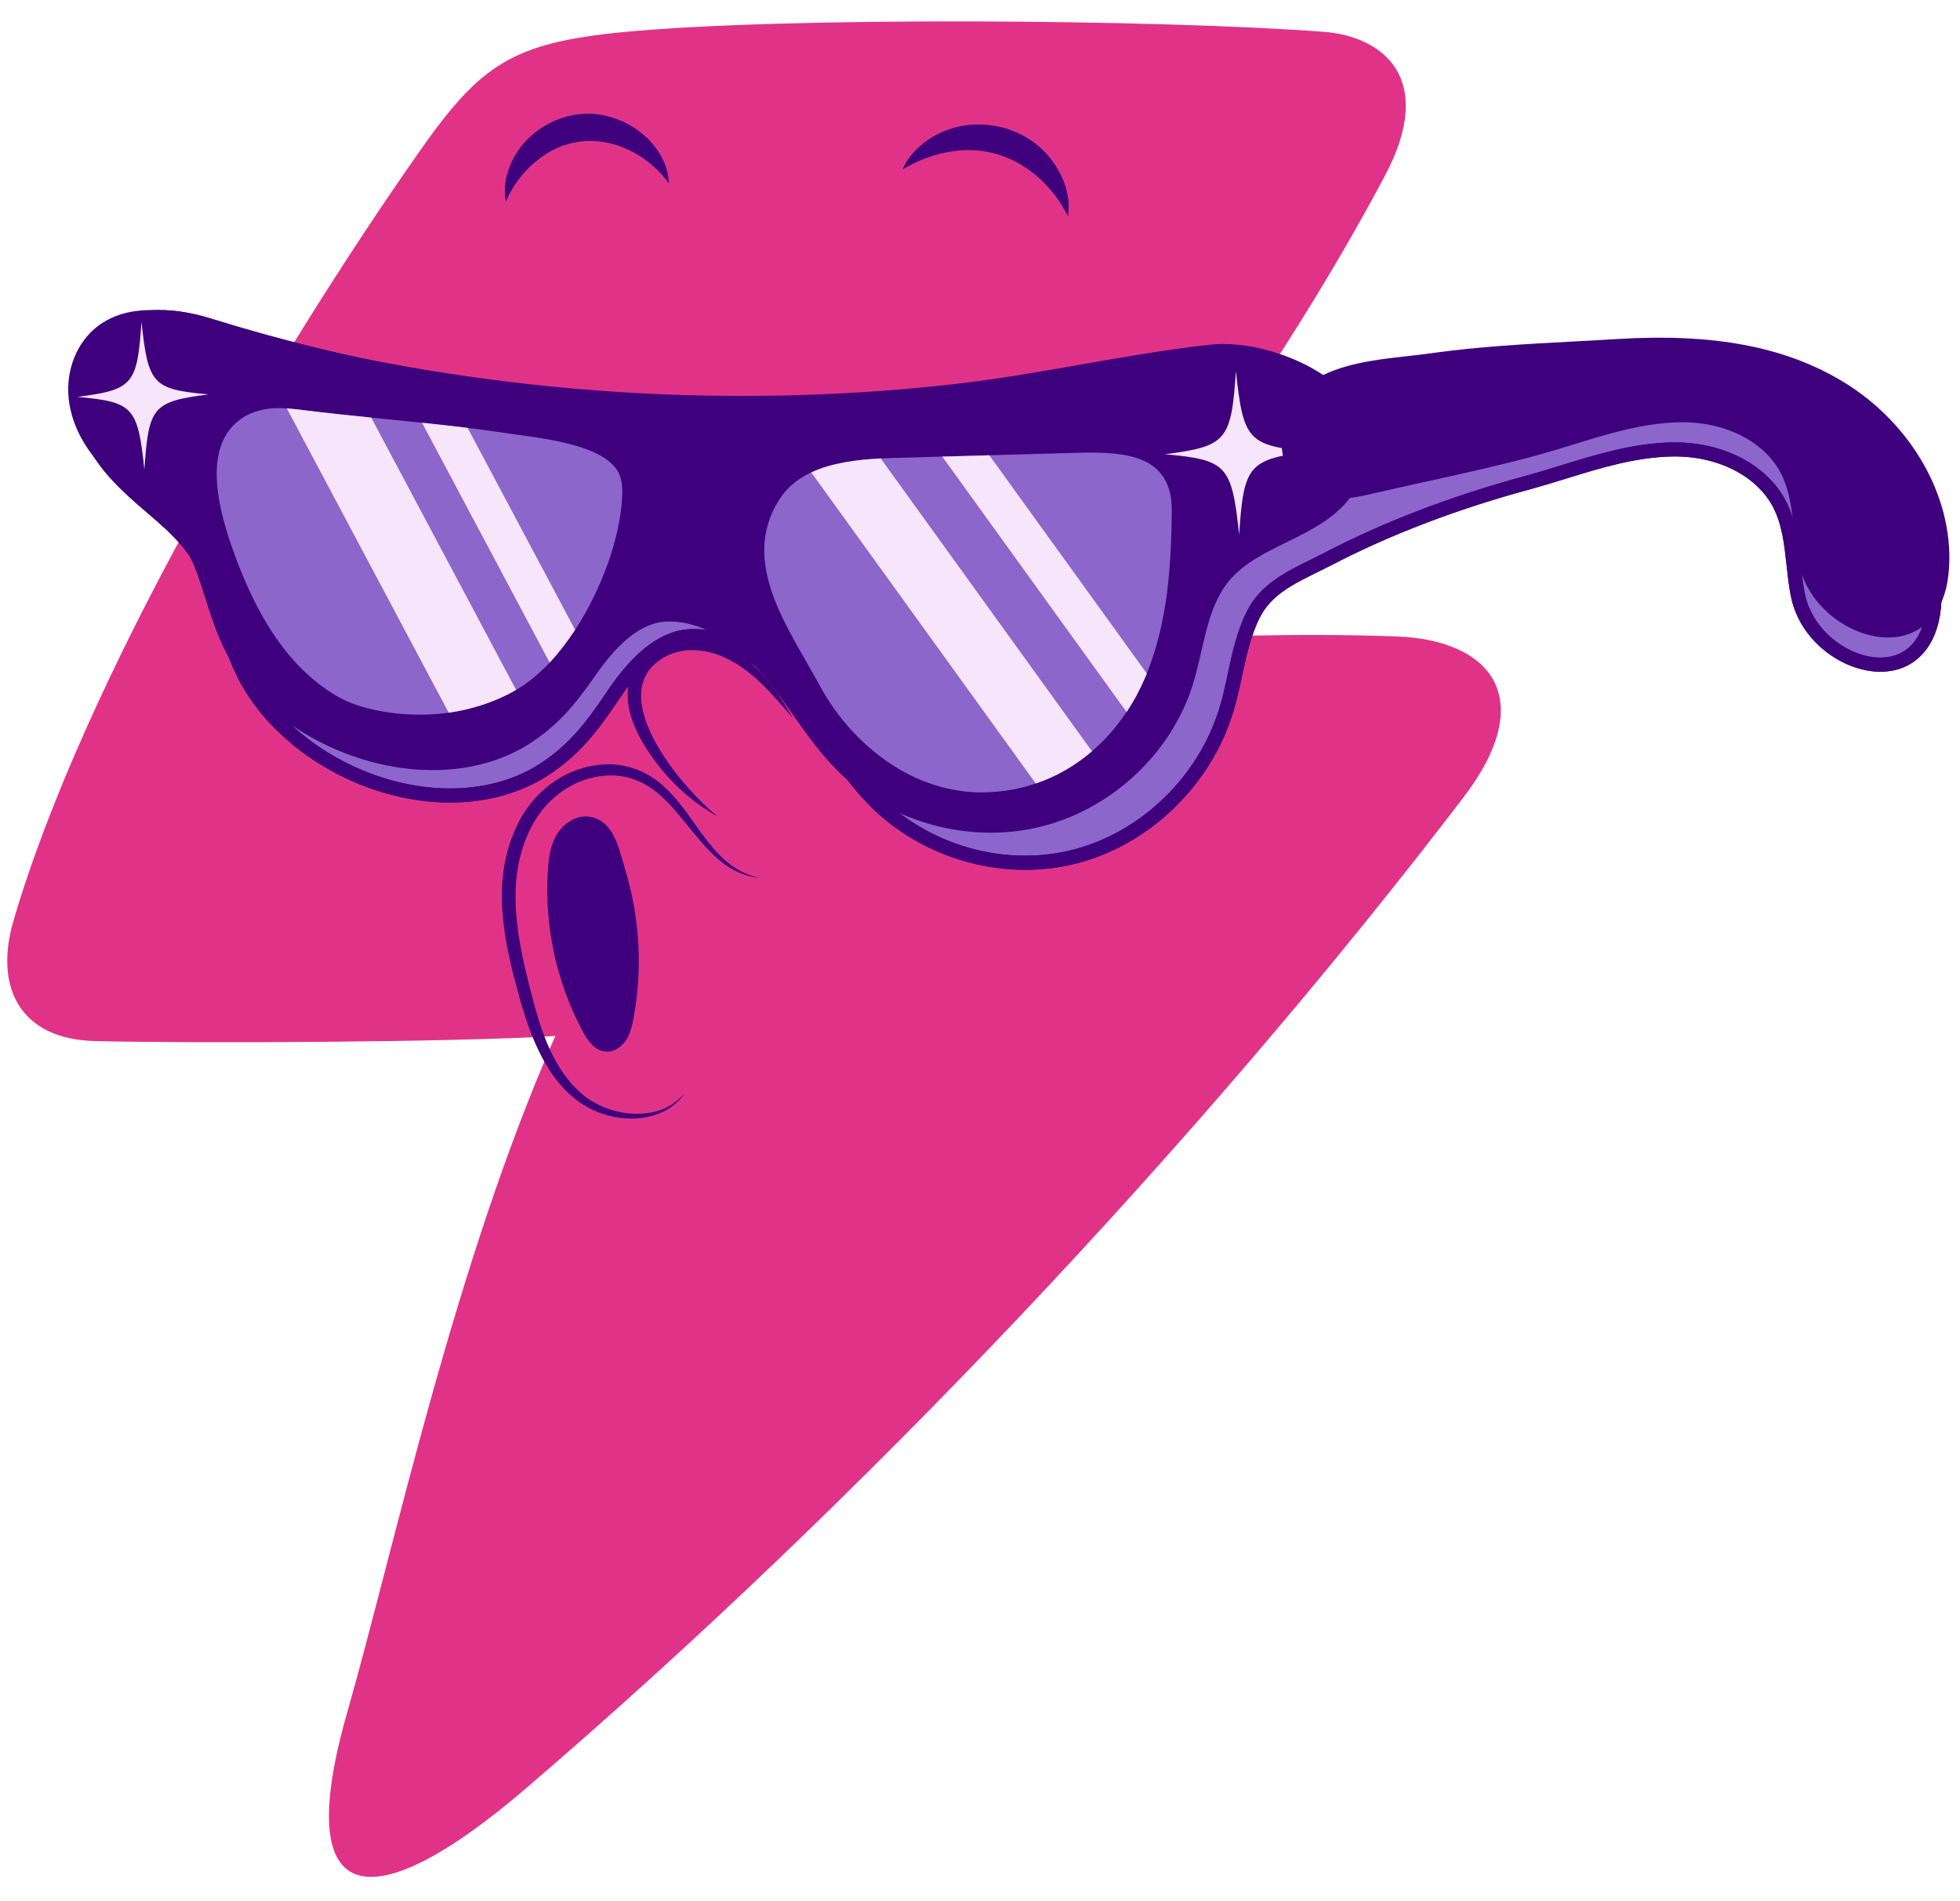 <svg width="67" height="65" viewBox="0 0 67 65" fill="none" xmlns="http://www.w3.org/2000/svg">
<path fill-rule="evenodd" clip-rule="evenodd" d="M21.343 1.093C26.803 0.569 39.523 0.657 45.249 1.087C47.231 1.235 49.132 2.644 47.339 6.013C44.337 11.655 41.078 16.116 36.992 21.902C40.4 21.799 44.052 21.62 47.745 21.758C50.947 21.877 52.628 23.855 50.028 27.259C40.976 39.114 29.337 51.408 17.967 61.15C12.728 65.64 9.916 65.385 11.864 58.56C13.498 52.837 15.522 43.273 18.983 35.418C15.629 35.632 6.638 35.676 3.242 35.591C0.715 35.528 -0.216 33.789 0.462 31.472C2.846 23.318 9.431 12.17 14.356 5.153C16.443 2.177 17.549 1.458 21.343 1.093Z" fill="#E03388"/>
<g clip-path="url(#clip0_103_4004)">
<path d="M25.978 30.013C24.374 29.7 23.85 27.974 22.772 26.962C22.199 26.385 21.393 26.069 20.571 26.139C19.175 26.251 18.058 27.22 17.56 28.479C16.849 30.18 17.2 32.068 17.671 33.778C18.129 35.554 18.923 37.773 20.981 38.179C21.854 38.363 22.905 38.149 23.408 37.364C23.328 37.462 23.239 37.551 23.144 37.632C22.854 37.867 22.495 38.009 22.126 38.056C21.394 38.152 20.636 37.942 20.044 37.519C19.052 36.768 18.597 35.55 18.275 34.396C17.791 32.541 17.244 30.504 17.988 28.649C18.423 27.536 19.379 26.655 20.607 26.525C21.335 26.438 22.026 26.696 22.563 27.184C23.657 28.131 24.348 29.863 25.978 30.013Z" fill="#3E007C"/>
<path d="M21.654 34.818C21.604 35.083 21.54 35.353 21.389 35.577C21.238 35.801 20.98 35.973 20.708 35.952C20.331 35.924 20.08 35.565 19.905 35.234C19.021 33.568 18.608 31.661 18.725 29.783C18.749 29.395 18.798 29 18.968 28.649C19.255 28.056 19.953 27.672 20.564 28.08C21.065 28.415 21.22 29.227 21.382 29.766C21.873 31.398 21.972 33.145 21.654 34.819V34.818Z" fill="#3E007C"/>
<path d="M36.507 7.392C36.61 6.745 36.382 6.073 35.999 5.54C34.968 4.077 32.772 3.812 31.431 5.009C31.186 5.23 30.98 5.491 30.856 5.786C30.929 5.749 30.997 5.71 31.063 5.672C31.506 5.437 32.004 5.258 32.492 5.185C34.229 4.882 35.742 5.88 36.507 7.391V7.392Z" fill="#3E007C"/>
<path d="M22.867 6.269C22.822 5.201 21.914 4.304 20.898 4.009C19.436 3.552 17.803 4.437 17.36 5.871C17.258 6.204 17.225 6.555 17.293 6.883C17.547 6.308 17.912 5.833 18.393 5.46C19.858 4.285 21.81 4.831 22.866 6.269H22.867Z" fill="#3E007C"/>
<path d="M3.715 11.395C4.651 10.636 6.001 10.769 7.143 11.123C7.767 11.317 8.396 11.501 9.027 11.676C17.008 13.879 25.548 14.518 33.749 13.56C35.568 13.348 37.379 12.848 39.199 12.713C40.948 12.583 42.486 12.867 44.182 13.277C45.761 13.658 47.111 13.707 48.71 13.481C50.815 13.184 52.944 13.127 55.063 12.998C57.721 12.835 60.347 13.069 62.575 14.403C64.786 15.726 66.362 18.233 66.1 20.771C65.769 23.988 61.937 22.791 61.452 20.324C61.248 19.282 61.314 18.163 60.82 17.22C60.154 15.948 58.595 15.333 57.143 15.364C55.415 15.4 53.828 16.059 52.186 16.506C49.872 17.134 47.535 17.99 45.38 19.112C44.416 19.614 43.355 19.993 42.85 20.986C42.33 22.005 42.249 23.181 41.92 24.262C41.178 26.704 39.129 28.681 36.709 29.288C34.288 29.895 31.582 29.112 29.827 27.295C28.828 26.26 28.146 24.952 27.244 23.829C26.341 22.706 25.087 21.722 23.669 21.743C22.477 21.761 21.531 22.898 20.917 23.823C20.256 24.818 19.625 25.637 18.604 26.301C15.305 28.445 10.018 26.501 8.307 22.989C7.857 22.067 7.631 21.049 7.289 20.079C6.59 18.091 5.187 17.576 3.895 16.125C3.313 15.47 2.879 14.649 2.8 13.767C2.721 12.884 3.035 11.943 3.713 11.395H3.715Z" fill="#8C66CB"/>
<path d="M29.652 27.463C29.046 26.835 28.55 26.105 28.072 25.398C27.75 24.923 27.416 24.43 27.055 23.98C26.448 23.226 25.206 21.963 23.675 21.986C22.83 21.999 21.997 22.643 21.125 23.957C20.405 25.041 19.756 25.844 18.741 26.504C17.272 27.459 15.281 27.694 13.278 27.146C10.992 26.521 9.003 24.969 8.09 23.095C7.785 22.468 7.579 21.797 7.38 21.148C7.281 20.821 7.177 20.484 7.063 20.16C6.618 18.892 5.883 18.261 5.033 17.531C4.602 17.162 4.156 16.779 3.716 16.284C3.244 15.753 2.659 14.889 2.561 13.788C2.47 12.771 2.853 11.782 3.562 11.208C4.631 10.342 6.14 10.559 7.217 10.893C7.836 11.085 8.468 11.271 9.095 11.444C17.012 13.629 25.527 14.277 33.722 13.321C34.516 13.229 35.326 13.077 36.11 12.931C37.114 12.743 38.152 12.549 39.183 12.472C40.898 12.345 42.391 12.596 44.243 13.043C45.757 13.408 47.083 13.469 48.678 13.244C50.303 13.015 51.964 12.927 53.57 12.842C54.056 12.816 54.559 12.79 55.051 12.76C58.301 12.561 60.733 13.019 62.705 14.199C65.14 15.656 66.603 18.308 66.347 20.798C66.212 22.105 65.477 22.915 64.38 22.963C63.111 23.02 61.534 21.992 61.216 20.372C61.147 20.023 61.109 19.665 61.071 19.318C60.993 18.603 60.919 17.928 60.608 17.333C60.041 16.252 58.685 15.575 57.153 15.606C55.903 15.633 54.745 15.989 53.521 16.367C53.108 16.493 52.682 16.625 52.256 16.741C49.775 17.415 47.503 18.286 45.499 19.329C45.341 19.411 45.18 19.49 45.024 19.567C44.22 19.962 43.461 20.336 43.073 21.098C42.756 21.721 42.61 22.398 42.456 23.117C42.37 23.519 42.28 23.934 42.159 24.335C41.392 26.859 39.278 28.896 36.773 29.525C36.207 29.667 35.629 29.736 35.049 29.736C33.056 29.736 31.061 28.923 29.653 27.466L29.652 27.463ZM61.039 17.111C61.392 17.787 61.475 18.538 61.553 19.266C61.59 19.603 61.628 19.951 61.692 20.28C61.959 21.634 63.308 22.528 64.354 22.481C65.212 22.443 65.746 21.827 65.858 20.749C66.095 18.441 64.726 15.974 62.448 14.611C60.566 13.484 58.224 13.048 55.078 13.241C54.583 13.271 54.08 13.298 53.593 13.324C51.997 13.408 50.347 13.496 48.744 13.722C47.084 13.957 45.702 13.893 44.124 13.513C42.318 13.077 40.867 12.833 39.217 12.954C38.214 13.029 37.19 13.22 36.199 13.405C35.407 13.554 34.589 13.706 33.778 13.802C25.52 14.765 16.939 14.111 8.961 11.91C8.329 11.736 7.693 11.549 7.069 11.355C6.107 11.056 4.771 10.853 3.87 11.583C3.294 12.05 2.97 12.9 3.046 13.748C3.114 14.505 3.482 15.293 4.082 15.968C4.5 16.438 4.933 16.809 5.352 17.169C6.217 17.912 7.034 18.614 7.523 20.003C7.64 20.336 7.745 20.679 7.847 21.009C8.04 21.641 8.241 22.294 8.53 22.888C9.384 24.64 11.253 26.095 13.407 26.683C15.274 27.193 17.119 26.982 18.471 26.102C19.415 25.489 20.029 24.726 20.715 23.695C21.682 22.237 22.647 21.521 23.667 21.506C23.683 21.506 23.698 21.506 23.714 21.506C24.987 21.506 26.307 22.277 27.436 23.683C27.81 24.148 28.149 24.649 28.477 25.133C28.944 25.822 29.427 26.535 30.005 27.132C31.702 28.889 34.31 29.644 36.65 29.057C38.992 28.47 40.97 26.561 41.688 24.196C41.804 23.815 41.891 23.409 41.975 23.017C42.128 22.3 42.287 21.559 42.633 20.881C43.094 19.976 43.962 19.549 44.802 19.136C44.956 19.06 45.115 18.982 45.268 18.902C47.302 17.843 49.609 16.959 52.123 16.277C52.541 16.163 52.963 16.033 53.372 15.907C54.576 15.537 55.821 15.154 57.139 15.125C57.177 15.125 57.216 15.124 57.254 15.124C58.925 15.124 60.403 15.897 61.039 17.113V17.111Z" fill="#3E007C"/>
<path d="M29.652 27.463C29.046 26.835 28.55 26.105 28.072 25.398C27.75 24.923 27.416 24.43 27.055 23.98C26.448 23.226 25.206 21.963 23.675 21.986C22.83 21.999 21.997 22.643 21.125 23.957C20.405 25.041 19.756 25.844 18.741 26.504C17.272 27.459 15.281 27.694 13.278 27.146C10.992 26.521 9.003 24.969 8.09 23.095C7.785 22.468 7.579 21.797 7.38 21.148C7.281 20.821 7.177 20.484 7.063 20.16C6.618 18.892 5.883 18.261 5.033 17.531C4.602 17.162 4.156 16.779 3.716 16.284C3.244 15.753 2.659 14.889 2.561 13.788C2.47 12.771 2.853 11.782 3.562 11.208C4.631 10.342 6.14 10.559 7.217 10.893C7.836 11.085 8.468 11.271 9.095 11.444C17.012 13.629 25.527 14.277 33.722 13.321C35.221 13.146 36.734 12.87 38.198 12.605C38.622 12.527 39.047 12.45 39.472 12.375C39.642 12.345 39.818 12.309 39.987 12.273C40.68 12.129 41.396 11.981 42.112 12.159C42.728 12.312 43.316 12.556 43.885 12.794C44.103 12.885 44.327 12.977 44.547 13.063C45.317 13.363 46.134 13.635 46.903 13.597C47.226 13.581 47.545 13.501 47.882 13.415C48.139 13.35 48.404 13.283 48.679 13.244C50.304 13.015 51.965 12.927 53.57 12.842C54.056 12.816 54.559 12.79 55.051 12.76C58.301 12.561 60.733 13.019 62.705 14.199C65.14 15.656 66.603 18.308 66.347 20.798C66.212 22.105 65.477 22.915 64.38 22.963C63.111 23.02 61.534 21.992 61.216 20.372C61.147 20.023 61.109 19.665 61.071 19.318C60.993 18.603 60.919 17.928 60.608 17.333C60.041 16.252 58.685 15.575 57.153 15.606C55.903 15.633 54.745 15.989 53.521 16.367C53.108 16.493 52.682 16.625 52.256 16.741C49.775 17.415 47.503 18.286 45.499 19.329C45.341 19.411 45.18 19.49 45.024 19.567C44.22 19.962 43.461 20.336 43.073 21.098C42.756 21.721 42.61 22.398 42.456 23.117C42.37 23.519 42.28 23.934 42.159 24.335C41.392 26.859 39.278 28.896 36.773 29.525C36.207 29.667 35.629 29.736 35.049 29.736C33.056 29.736 31.061 28.923 29.653 27.466L29.652 27.463ZM61.039 17.111C61.392 17.787 61.475 18.538 61.553 19.266C61.59 19.603 61.628 19.951 61.692 20.28C61.959 21.634 63.308 22.528 64.354 22.481C65.212 22.443 65.746 21.827 65.858 20.749C66.095 18.441 64.726 15.974 62.448 14.611C60.566 13.484 58.224 13.048 55.078 13.241C54.583 13.271 54.08 13.298 53.593 13.324C51.997 13.408 50.347 13.496 48.744 13.722C48.496 13.757 48.256 13.819 48 13.883C47.654 13.971 47.296 14.062 46.924 14.08C46.063 14.121 45.186 13.832 44.365 13.512C44.139 13.424 43.912 13.33 43.693 13.238C43.141 13.008 42.57 12.771 41.989 12.627C41.384 12.475 40.753 12.607 40.085 12.745C39.912 12.781 39.732 12.818 39.554 12.85C39.13 12.924 38.706 13.002 38.283 13.079C36.812 13.347 35.291 13.624 33.776 13.801C25.519 14.764 16.938 14.11 8.96 11.909C8.328 11.735 7.692 11.548 7.068 11.354C6.106 11.055 4.77 10.852 3.869 11.582C3.293 12.049 2.969 12.899 3.045 13.747C3.113 14.504 3.481 15.293 4.081 15.967C4.499 16.436 4.932 16.808 5.351 17.168C6.216 17.911 7.033 18.613 7.522 20.002C7.639 20.335 7.744 20.678 7.846 21.009C8.04 21.64 8.24 22.293 8.529 22.887C9.383 24.639 11.252 26.094 13.406 26.682C15.273 27.192 17.118 26.981 18.47 26.102C19.414 25.488 20.028 24.725 20.713 23.694C21.681 22.236 22.646 21.52 23.666 21.505C23.682 21.505 23.697 21.505 23.713 21.505C24.986 21.505 26.306 22.276 27.435 23.682C27.809 24.147 28.148 24.648 28.476 25.132C28.943 25.821 29.426 26.534 30.004 27.131C31.701 28.888 34.309 29.643 36.649 29.056C38.991 28.469 40.969 26.56 41.687 24.195C41.803 23.814 41.89 23.408 41.974 23.016C42.127 22.299 42.286 21.558 42.632 20.88C43.093 19.975 43.961 19.548 44.801 19.135C44.955 19.059 45.114 18.981 45.267 18.901C47.301 17.842 49.608 16.958 52.122 16.276C52.54 16.162 52.962 16.032 53.371 15.906C54.575 15.536 55.82 15.153 57.138 15.124C57.176 15.124 57.215 15.123 57.253 15.123C58.924 15.123 60.402 15.896 61.038 17.112L61.039 17.111Z" fill="#3E007C"/>
<path d="M8.626 11.62C8.013 11.457 7.403 11.285 6.798 11.104C5.691 10.773 4.381 10.65 3.474 11.357C2.817 11.868 2.512 12.746 2.588 13.568C2.665 14.391 3.086 15.156 3.651 15.766C4.903 17.119 6.265 17.599 6.943 19.453C7.274 20.358 7.494 21.306 7.93 22.167C9.59 25.44 14.718 27.252 17.919 25.254C18.91 24.634 19.522 23.871 20.163 22.944C20.759 22.081 21.677 21.022 22.832 21.005C24.208 20.985 25.424 21.901 26.3 22.949C27.176 23.996 27.837 25.216 28.805 26.18C30.508 27.873 33.133 28.603 35.481 28.038C37.83 27.471 39.817 25.63 40.537 23.352C40.933 22.098 40.998 20.674 41.857 19.67C42.987 18.347 45.169 18.159 46.084 16.684C47.907 13.743 43.706 11.765 41.386 12.024C38.474 12.348 35.552 13.045 32.608 13.376C24.652 14.269 16.369 13.672 8.627 11.62H8.626Z" fill="#3E007C"/>
<path d="M28.631 26.35C28.042 25.764 27.561 25.082 27.096 24.424C26.784 23.981 26.46 23.523 26.109 23.104C25.522 22.401 24.314 21.225 22.833 21.247C22.015 21.259 21.206 21.858 20.362 23.08C19.663 24.092 19.032 24.842 18.047 25.458C16.594 26.364 14.629 26.574 12.653 26.032C10.443 25.425 8.595 24.021 7.71 22.274C7.413 21.688 7.213 21.061 7.02 20.456C6.923 20.151 6.823 19.837 6.712 19.536C6.281 18.359 5.571 17.772 4.748 17.093C4.329 16.748 3.897 16.39 3.47 15.929C3.01 15.431 2.441 14.622 2.344 13.59C2.255 12.634 2.63 11.706 3.321 11.167C4.36 10.358 5.823 10.561 6.868 10.873C7.467 11.051 8.081 11.224 8.689 11.386C16.368 13.422 24.63 14.028 32.579 13.136C34.043 12.972 35.528 12.712 36.963 12.46C38.404 12.208 39.893 11.947 41.357 11.784C42.955 11.606 45.402 12.44 46.359 13.923C46.76 14.543 47.073 15.548 46.29 16.81C45.763 17.66 44.859 18.105 43.983 18.536C43.238 18.903 42.533 19.25 42.042 19.825C41.474 20.49 41.275 21.355 41.065 22.272C40.978 22.653 40.887 23.047 40.768 23.424C40.023 25.783 37.969 27.685 35.538 28.271C34.989 28.404 34.429 28.467 33.867 28.467C31.933 28.467 29.997 27.708 28.631 26.349V26.35ZM41.412 12.264C39.964 12.426 38.482 12.685 37.05 12.936C35.607 13.188 34.114 13.45 32.634 13.615C24.625 14.514 16.301 13.904 8.563 11.852C7.949 11.69 7.331 11.516 6.727 11.335C5.794 11.056 4.497 10.867 3.624 11.547C3.069 11.979 2.758 12.764 2.831 13.547C2.896 14.249 3.251 14.98 3.83 15.605C4.235 16.042 4.655 16.389 5.061 16.724C5.902 17.418 6.696 18.073 7.171 19.373C7.285 19.684 7.387 20.004 7.486 20.312C7.673 20.9 7.867 21.509 8.147 22.06C8.959 23.662 10.736 25.006 12.784 25.568C14.627 26.074 16.45 25.886 17.785 25.051C18.699 24.48 19.294 23.77 19.958 22.81C20.898 21.448 21.837 20.78 22.826 20.766C24.078 20.747 25.376 21.469 26.487 22.797C26.85 23.231 27.178 23.698 27.497 24.15C27.951 24.792 28.418 25.456 28.978 26.013C30.623 27.649 33.153 28.353 35.422 27.806C37.691 27.259 39.607 25.484 40.302 23.283C40.416 22.924 40.504 22.539 40.589 22.168C40.803 21.235 41.024 20.271 41.669 19.517C42.226 18.865 43.009 18.48 43.766 18.107C44.617 17.688 45.42 17.293 45.874 16.56C46.396 15.717 46.421 14.918 45.947 14.184C45.185 13.003 43.245 12.245 41.808 12.245C41.671 12.245 41.539 12.251 41.412 12.265V12.264Z" fill="#3E007C"/>
<path d="M8.003 18.915C8.691 20.806 9.703 22.728 11.507 23.794C12.316 24.272 13.523 24.445 14.459 24.433C14.751 24.429 15.046 24.407 15.339 24.365C16.145 24.251 16.937 23.993 17.635 23.591C17.638 23.59 17.641 23.589 17.643 23.587C18.047 23.352 18.431 23.032 18.79 22.651C19.102 22.318 19.393 21.939 19.66 21.532C20.584 20.119 21.197 18.365 21.266 17.019C21.281 16.754 21.277 16.481 21.178 16.234C20.75 15.171 18.377 14.971 17.401 14.822C16.931 14.75 16.459 14.686 15.986 14.628C15.467 14.565 14.948 14.507 14.428 14.453C13.849 14.393 13.269 14.336 12.69 14.277C11.909 14.199 11.129 14.117 10.353 14.02C10.171 13.997 9.988 13.976 9.805 13.962C9.557 13.945 9.311 13.946 9.07 13.988C9.025 13.996 8.979 14.005 8.934 14.016C8.691 14.076 8.454 14.17 8.248 14.313C6.83 15.298 7.532 17.616 8.004 18.915H8.003Z" fill="#8C66CB"/>
<path d="M14.427 14.453L18.789 22.651C19.101 22.318 19.392 21.939 19.659 21.532L15.985 14.628C15.467 14.565 14.947 14.507 14.427 14.453Z" fill="#F7E5FB"/>
<path d="M9.804 13.962L15.338 24.365C16.144 24.251 16.936 23.993 17.634 23.591C17.637 23.59 17.64 23.589 17.643 23.587L12.689 14.276C11.908 14.198 11.128 14.116 10.352 14.019C10.17 13.996 9.987 13.975 9.804 13.961V13.962Z" fill="#F7E5FB"/>
<path d="M28.004 23.409C29.123 25.483 31.231 27.129 33.642 27.09C34.263 27.079 34.855 26.973 35.406 26.786C36.117 26.545 36.762 26.169 37.326 25.685C37.775 25.3 38.173 24.848 38.509 24.341C38.748 23.984 38.955 23.6 39.13 23.194C39.154 23.139 39.178 23.083 39.201 23.026C39.912 21.273 40.035 19.358 40.057 17.489C40.077 15.577 38.541 15.431 36.822 15.48C35.82 15.507 34.819 15.537 33.817 15.564C33.281 15.579 32.746 15.594 32.21 15.609C31.656 15.624 31.101 15.64 30.547 15.656C30.401 15.659 30.253 15.665 30.105 15.673C29.288 15.714 28.432 15.822 27.732 16.149C27.289 16.356 26.908 16.652 26.64 17.075C25.259 19.246 26.983 21.512 28.004 23.407V23.409Z" fill="#8C66CB"/>
<path d="M32.211 15.61L38.511 24.342C38.75 23.985 38.957 23.601 39.132 23.195C39.156 23.14 39.18 23.084 39.203 23.027L33.819 15.565C33.283 15.58 32.748 15.595 32.212 15.61H32.211Z" fill="#F7E5FB"/>
<path d="M27.733 16.151L35.407 26.786C36.118 26.545 36.764 26.169 37.328 25.685L30.106 15.674C29.288 15.715 28.433 15.823 27.733 16.15V16.151Z" fill="#F7E5FB"/>
<path d="M2.642 13.569C4.555 13.741 4.708 13.908 4.936 16.055C5.079 13.9 5.225 13.728 7.13 13.483C5.218 13.311 5.064 13.145 4.836 10.998C4.694 13.152 4.547 13.324 2.642 13.569Z" fill="#F7E5FB"/>
<path d="M39.822 15.529C41.937 15.719 42.107 15.903 42.358 18.277C42.516 15.895 42.678 15.705 44.784 15.433C42.669 15.243 42.499 15.059 42.248 12.685C42.09 15.068 41.928 15.258 39.822 15.529Z" fill="#F7E5FB"/>
<path d="M55.327 11.83C57.985 11.668 60.612 11.901 62.839 13.235C65.051 14.559 66.626 17.065 66.365 19.604C66.033 22.82 62.201 21.623 61.716 19.157C61.511 18.115 61.578 16.995 61.085 16.053C60.419 14.78 58.859 14.166 57.407 14.196C55.68 14.233 54.092 14.892 52.451 15.338C50.627 15.833 48.758 16.201 46.916 16.628C46.318 16.767 45.685 16.904 45.1 16.718C43.614 16.244 43.836 13.932 44.974 13.233C46.144 12.516 47.651 12.499 48.974 12.313C51.079 12.016 53.208 11.959 55.327 11.829V11.83Z" fill="#3E007C"/>
<path d="M61.477 19.203C61.408 18.854 61.37 18.496 61.331 18.149C61.254 17.434 61.18 16.759 60.868 16.163C60.302 15.083 58.945 14.405 57.413 14.437C56.164 14.463 55.006 14.82 53.781 15.197C53.368 15.324 52.941 15.455 52.516 15.572C51.275 15.909 49.996 16.191 48.759 16.463C48.172 16.593 47.566 16.726 46.973 16.864C46.402 16.996 45.692 17.161 45.026 16.948C44.36 16.735 43.923 16.175 43.828 15.409C43.711 14.463 44.139 13.463 44.846 13.029C45.822 12.43 46.988 12.3 48.115 12.175C48.401 12.142 48.672 12.112 48.939 12.074C50.564 11.845 52.225 11.758 53.831 11.672C54.316 11.646 54.818 11.62 55.312 11.589C58.562 11.391 60.994 11.848 62.966 13.028C65.401 14.486 66.864 17.138 66.607 19.627C66.472 20.935 65.737 21.744 64.64 21.792C64.606 21.794 64.573 21.794 64.539 21.794C63.287 21.794 61.785 20.779 61.476 19.201L61.477 19.203ZM55.343 12.072C54.848 12.102 54.344 12.128 53.857 12.155C52.262 12.239 50.612 12.327 49.008 12.553C48.734 12.591 48.447 12.624 48.17 12.654C47.096 12.774 45.987 12.897 45.103 13.44C44.559 13.774 44.219 14.596 44.313 15.351C44.354 15.687 44.522 16.282 45.176 16.49C45.713 16.662 46.323 16.52 46.861 16.395C47.456 16.257 48.064 16.123 48.651 15.993C49.883 15.722 51.156 15.441 52.386 15.107C52.803 14.994 53.226 14.863 53.635 14.738C54.839 14.367 56.083 13.984 57.403 13.956C59.121 13.919 60.651 14.7 61.303 15.943C61.656 16.619 61.739 17.371 61.817 18.099C61.853 18.435 61.892 18.783 61.956 19.112C62.222 20.467 63.572 21.36 64.618 21.313C65.475 21.275 66.009 20.66 66.121 19.581C66.359 17.273 64.99 14.807 62.712 13.443C61.116 12.488 59.189 12.029 56.721 12.029C56.28 12.029 55.82 12.044 55.342 12.072L55.343 12.072Z" fill="#3E007C"/>
<path d="M27.108 24.555C26.709 23.873 26.266 23.192 25.663 22.657C24.916 21.986 23.811 21.566 22.818 21.922C22.105 22.155 21.527 22.777 21.466 23.534C21.388 24.343 21.767 25.111 22.208 25.764C22.806 26.645 23.605 27.402 24.541 27.918C23.277 26.926 20.555 23.653 22.732 22.455C23.376 22.1 24.177 22.189 24.821 22.503C25.761 22.941 26.435 23.784 27.109 24.554L27.108 24.555Z" fill="#3E007C"/>
</g>
<defs>
<clipPath id="clip0_103_4004">
<rect width="66.529" height="34.353" fill="white" transform="translate(0.433 3.888)"/>
</clipPath>
</defs>
</svg>
